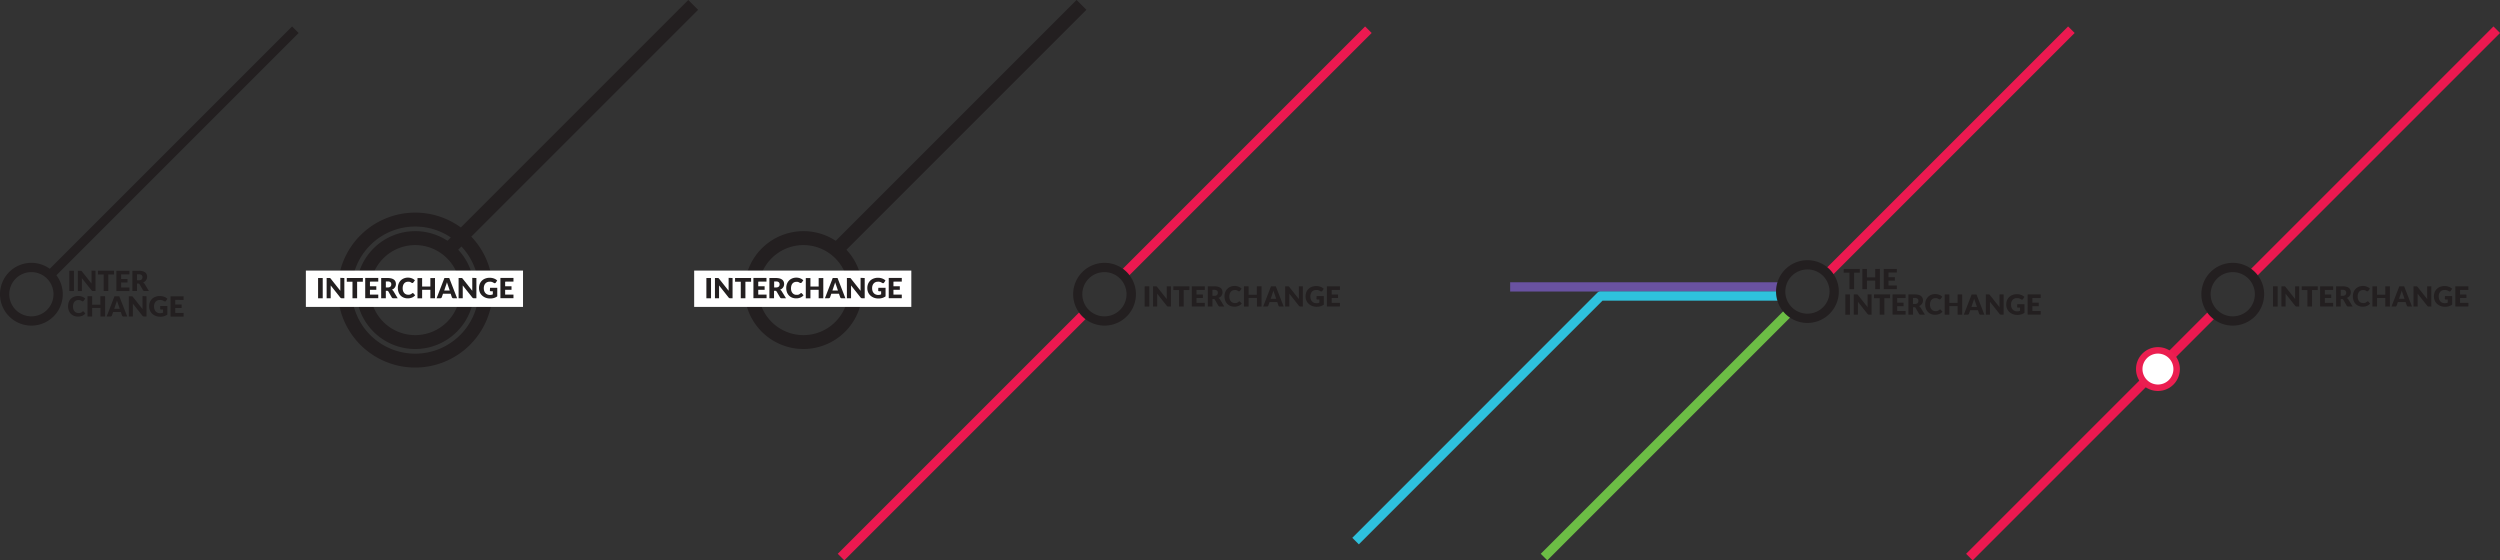 <svg xmlns="http://www.w3.org/2000/svg" id="Layer_1" data-name="Layer 1" viewBox="0 0 1078.41 241.72"><rect x="0" y="0" width="1078.41" height="241.72" fill="#333333" stroke="none"/><defs><style>.cls-1{fill:#231f20}.cls-2{fill:#fff}.cls-3{fill:#ec1950}.cls-4{fill:#6952a1}.cls-5{fill:#6cbd45}.cls-6{fill:#2ec1dd}.cls-7{fill:#eb1e50}</style></defs><title>Artboard 13</title><path d="M179.11,158.55a33.42,33.42,0,1,1,33.42-33.42A33.45,33.45,0,0,1,179.11,158.55Zm0-60.83a27.42,27.42,0,1,0,27.42,27.42A27.45,27.45,0,0,0,179.11,97.72Z" class="cls-1"/><path d="M179.11,150.55a25.42,25.42,0,1,1,25.42-25.42A25.45,25.45,0,0,1,179.11,150.55Zm0-44.83a19.42,19.42,0,1,0,19.42,19.42A19.44,19.44,0,0,0,179.11,105.72Z" class="cls-1"/><rect width="93.67" height="15.67" x="131.94" y="116.72" class="cls-2"/><path d="M139.21,128.67h-2v-8.74h2Z" class="cls-1"/><path d="M148.54,119.93v8.74h-1.06a.91.91,0,0,1-.39-.08,1,1,0,0,1-.32-.26l-4.12-5.21c0,.16,0,.31,0,.45s0,.28,0,.41v4.69H140.9v-8.74h1.29l.16,0a.54.54,0,0,1,.14.09l.15.16,4.16,5.25c0-.17,0-.33,0-.49s0-.31,0-.45v-4.63Z" class="cls-1"/><path d="M156.51,121.54h-2.46v7.13h-2v-7.13h-2.46v-1.61h6.95Z" class="cls-1"/><path d="M159.58,121.49v2h2.75V125h-2.75v2.08h3.59v1.56h-5.63v-8.74h5.63v1.56Z" class="cls-1"/><path d="M171.56,128.67h-1.84a.78.78,0,0,1-.73-.38l-1.45-2.54a.7.7,0,0,0-.23-.24.71.71,0,0,0-.36-.07h-.52v3.23h-2v-8.74h2.84a5.83,5.83,0,0,1,1.62.2,3,3,0,0,1,1.09.54,2.06,2.06,0,0,1,.61.82,2.73,2.73,0,0,1,.19,1,2.76,2.76,0,0,1-.11.8,2.47,2.47,0,0,1-.34.7,2.56,2.56,0,0,1-.55.57,2.91,2.91,0,0,1-.75.41,1.86,1.86,0,0,1,.37.26,1.75,1.75,0,0,1,.31.36ZM167.26,124a2.09,2.09,0,0,0,.7-.1,1.28,1.28,0,0,0,.48-.29,1.1,1.1,0,0,0,.27-.44,1.65,1.65,0,0,0,.08-.54,1.13,1.13,0,0,0-.37-.9,1.74,1.74,0,0,0-1.16-.32h-.82V124Z" class="cls-1"/><path d="M178,126.41l.14,0a.39.39,0,0,1,.14.09l.8.85a3.34,3.34,0,0,1-1.32,1,4.63,4.63,0,0,1-1.88.35,4.48,4.48,0,0,1-1.79-.34,3.85,3.85,0,0,1-1.34-.94,4.1,4.1,0,0,1-.84-1.42,5.22,5.22,0,0,1-.29-1.78,4.93,4.93,0,0,1,.32-1.8,4.18,4.18,0,0,1,.89-1.41,4,4,0,0,1,1.38-.92,4.61,4.61,0,0,1,1.77-.33,4.72,4.72,0,0,1,.93.09,4.57,4.57,0,0,1,.81.24,3.72,3.72,0,0,1,.7.37,3.66,3.66,0,0,1,.56.47l-.68.92a.84.84,0,0,1-.16.15.4.4,0,0,1-.25.07.45.45,0,0,1-.2,0l-.2-.12-.24-.15a1.83,1.83,0,0,0-.31-.15,2.56,2.56,0,0,0-.41-.12,2.84,2.84,0,0,0-.55,0,2.24,2.24,0,0,0-.92.19,2,2,0,0,0-.72.54,2.52,2.52,0,0,0-.47.88,3.93,3.93,0,0,0-.17,1.19,3.59,3.59,0,0,0,.18,1.19,2.63,2.63,0,0,0,.5.88,2.12,2.12,0,0,0,.73.54,2.2,2.2,0,0,0,.9.19l.5,0A2.29,2.29,0,0,0,177,127a1.73,1.73,0,0,0,.37-.17,2.34,2.34,0,0,0,.35-.27l.16-.1A.41.41,0,0,1,178,126.41Z" class="cls-1"/><path d="M187.64,119.93v8.74h-2V125h-3.55v3.7h-2v-8.74h2v3.65h3.55v-3.65Z" class="cls-1"/><path d="M197.18,128.67h-1.57a.68.68,0,0,1-.43-.12.78.78,0,0,1-.25-.31l-.52-1.52h-3.32l-.52,1.52a.73.73,0,0,1-.24.3.66.66,0,0,1-.42.13h-1.58l3.38-8.74h2.08ZM194,125.33l-.81-2.39c-.06-.15-.12-.33-.19-.54s-.14-.43-.2-.67c-.06.24-.12.47-.19.68s-.13.39-.19.54l-.8,2.38Z" class="cls-1"/><path d="M205.5,119.93v8.74h-1.06a.91.91,0,0,1-.39-.08,1,1,0,0,1-.32-.26l-4.12-5.21c0,.16,0,.31,0,.45s0,.28,0,.41v4.69h-1.79v-8.74h1.29l.16,0a.54.54,0,0,1,.14.09l.15.16,4.16,5.25c0-.17,0-.33,0-.49s0-.31,0-.45v-4.63Z" class="cls-1"/><path d="M211.39,124.14h3.11v3.69a4.61,4.61,0,0,1-1.43.71,5.62,5.62,0,0,1-1.59.22,5.45,5.45,0,0,1-2-.34,4.51,4.51,0,0,1-1.51-.94,4.11,4.11,0,0,1-1-1.42,4.58,4.58,0,0,1-.34-1.78,4.85,4.85,0,0,1,.32-1.8,4.05,4.05,0,0,1,.93-1.41,4.21,4.21,0,0,1,1.46-.92,5.27,5.27,0,0,1,1.91-.33,5.57,5.57,0,0,1,1,.09,5.08,5.08,0,0,1,.88.25,4.11,4.11,0,0,1,.74.37,4,4,0,0,1,.6.47l-.59.89a.56.56,0,0,1-.36.26.63.63,0,0,1-.47-.11l-.45-.25a2.78,2.78,0,0,0-.43-.17,2.86,2.86,0,0,0-.47-.1,4.6,4.6,0,0,0-.55,0,2.51,2.51,0,0,0-1,.2,2.19,2.19,0,0,0-.78.57,2.57,2.57,0,0,0-.5.88,3.54,3.54,0,0,0-.17,1.14,3.68,3.68,0,0,0,.19,1.24,2.55,2.55,0,0,0,.54.91,2.31,2.31,0,0,0,.84.57,2.89,2.89,0,0,0,1.08.2,2.8,2.8,0,0,0,.66-.07,3.73,3.73,0,0,0,.58-.19v-1.33h-.86a.42.42,0,0,1-.3-.1.34.34,0,0,1-.11-.26Z" class="cls-1"/><path d="M217.9,121.49v2h2.75V125H217.9v2.08h3.59v1.56h-5.63v-8.74h5.63v1.56Z" class="cls-1"/><rect width="149.46" height="6" x="171.44" y="51.96" class="cls-1" transform="translate(33.24 190.16) rotate(-45)"/><path d="M346.61,150.55A25.42,25.42,0,1,1,372,125.14,25.45,25.45,0,0,1,346.61,150.55Zm0-44.83A19.42,19.42,0,1,0,366,125.14,19.44,19.44,0,0,0,346.61,105.72Z" class="cls-1"/><rect width="93.67" height="15.67" x="299.44" y="116.72" class="cls-2"/><path d="M306.71,128.67h-2v-8.74h2Z" class="cls-1"/><path d="M316,119.93v8.74H315a.91.91,0,0,1-.39-.08,1,1,0,0,1-.32-.26l-4.12-5.21c0,.16,0,.31,0,.45s0,.28,0,.41v4.69H308.4v-8.74h1.29l.16,0a.54.54,0,0,1,.14.09l.15.16,4.16,5.25c0-.17,0-.33,0-.49s0-.31,0-.45v-4.63Z" class="cls-1"/><path d="M324,121.54h-2.46v7.13h-2v-7.13h-2.46v-1.61H324Z" class="cls-1"/><path d="M327.08,121.49v2h2.75V125h-2.75v2.08h3.59v1.56H325v-8.74h5.63v1.56Z" class="cls-1"/><path d="M339.06,128.67h-1.84a.78.78,0,0,1-.73-.38L335,125.75a.7.7,0,0,0-.23-.24.71.71,0,0,0-.36-.07h-.52v3.23h-2v-8.74h2.84a5.83,5.83,0,0,1,1.62.2,3,3,0,0,1,1.09.54,2.06,2.06,0,0,1,.61.82,2.73,2.73,0,0,1,.19,1,2.76,2.76,0,0,1-.11.8,2.47,2.47,0,0,1-.34.7,2.56,2.56,0,0,1-.55.57,2.91,2.91,0,0,1-.75.41,1.86,1.86,0,0,1,.37.26,1.75,1.75,0,0,1,.31.36ZM334.76,124a2.09,2.09,0,0,0,.7-.1,1.28,1.28,0,0,0,.48-.29,1.1,1.1,0,0,0,.27-.44,1.65,1.65,0,0,0,.08-.54,1.13,1.13,0,0,0-.37-.9,1.74,1.74,0,0,0-1.16-.32h-.82V124Z" class="cls-1"/><path d="M345.54,126.41l.14,0a.39.39,0,0,1,.14.09l.8.85a3.34,3.34,0,0,1-1.32,1,4.63,4.63,0,0,1-1.88.35,4.48,4.48,0,0,1-1.79-.34,3.85,3.85,0,0,1-1.34-.94,4.1,4.1,0,0,1-.84-1.42,5.22,5.22,0,0,1-.29-1.78,4.93,4.93,0,0,1,.32-1.8,4.18,4.18,0,0,1,.89-1.41,4,4,0,0,1,1.38-.92,4.61,4.61,0,0,1,1.77-.33,4.72,4.72,0,0,1,.93.09,4.57,4.57,0,0,1,.81.24,3.72,3.72,0,0,1,.7.37,3.66,3.66,0,0,1,.56.47l-.68.92a.84.84,0,0,1-.16.15.4.4,0,0,1-.25.07.45.45,0,0,1-.2,0L345,122l-.24-.15a1.83,1.83,0,0,0-.31-.15,2.56,2.56,0,0,0-.41-.12,2.84,2.84,0,0,0-.55,0,2.24,2.24,0,0,0-.92.19,2,2,0,0,0-.72.54,2.52,2.52,0,0,0-.47.88,3.93,3.93,0,0,0-.17,1.19,3.59,3.59,0,0,0,.18,1.19,2.63,2.63,0,0,0,.5.88,2.12,2.12,0,0,0,.73.54,2.2,2.2,0,0,0,.9.19l.5,0a2.29,2.29,0,0,0,.43-.09,1.73,1.73,0,0,0,.37-.17,2.34,2.34,0,0,0,.35-.27l.16-.1A.41.41,0,0,1,345.54,126.41Z" class="cls-1"/><path d="M355.14,119.93v8.74h-2V125h-3.55v3.7h-2v-8.74h2v3.65h3.55v-3.65Z" class="cls-1"/><path d="M364.68,128.67h-1.57a.68.68,0,0,1-.43-.12.78.78,0,0,1-.25-.31l-.52-1.52h-3.32l-.52,1.52a.73.73,0,0,1-.24.3.66.66,0,0,1-.42.13h-1.58l3.38-8.74h2.08Zm-3.22-3.34-.81-2.39c-.06-.15-.12-.33-.19-.54s-.14-.43-.2-.67c-.06.24-.12.47-.19.68s-.13.39-.19.54l-.8,2.38Z" class="cls-1"/><path d="M373,119.93v8.74h-1.06a.91.91,0,0,1-.39-.08,1,1,0,0,1-.32-.26l-4.12-5.21c0,.16,0,.31,0,.45s0,.28,0,.41v4.69h-1.79v-8.74h1.29l.16,0a.54.54,0,0,1,.14.09l.15.16,4.16,5.25c0-.17,0-.33,0-.49s0-.31,0-.45v-4.63Z" class="cls-1"/><path d="M378.89,124.14H382v3.69a4.61,4.61,0,0,1-1.43.71,5.62,5.62,0,0,1-1.59.22,5.45,5.45,0,0,1-2-.34,4.51,4.51,0,0,1-1.51-.94,4.11,4.11,0,0,1-1-1.42,4.58,4.58,0,0,1-.34-1.78,4.85,4.85,0,0,1,.32-1.8,4.05,4.05,0,0,1,.93-1.41,4.21,4.21,0,0,1,1.46-.92,5.27,5.27,0,0,1,1.91-.33,5.57,5.57,0,0,1,1,.09,5.08,5.08,0,0,1,.88.25,4.11,4.11,0,0,1,.74.37,4,4,0,0,1,.6.47l-.59.89a.56.56,0,0,1-.36.26.63.63,0,0,1-.47-.11l-.45-.25a2.78,2.78,0,0,0-.43-.17,2.86,2.86,0,0,0-.47-.1,4.6,4.6,0,0,0-.55,0,2.51,2.51,0,0,0-1,.2,2.19,2.19,0,0,0-.78.57,2.57,2.57,0,0,0-.5.88,3.54,3.54,0,0,0-.17,1.14,3.68,3.68,0,0,0,.19,1.24,2.55,2.55,0,0,0,.54.91,2.31,2.31,0,0,0,.84.57,2.89,2.89,0,0,0,1.08.2,2.8,2.8,0,0,0,.66-.07,3.73,3.73,0,0,0,.58-.19v-1.33h-.86a.42.42,0,0,1-.3-.1.34.34,0,0,1-.11-.26Z" class="cls-1"/><path d="M385.4,121.49v2h2.75V125H385.4v2.08H389v1.56h-5.63v-8.74H389v1.56Z" class="cls-1"/><rect width="149.46" height="6" x="338.94" y="51.96" class="cls-1" transform="translate(82.3 308.6) rotate(-45)"/><path d="M495.76,132.24h-2V123.5h2Z" class="cls-1"/><path d="M505.09,123.5v8.74H504a.91.91,0,0,1-.39-.08,1,1,0,0,1-.32-.26l-4.12-5.21c0,.16,0,.31,0,.45s0,.28,0,.41v4.69h-1.79V123.5h1.29l.16,0a.54.54,0,0,1,.14.09l.15.16,4.16,5.25c0-.17,0-.33,0-.49s0-.31,0-.45V123.5Z" class="cls-1"/><path d="M513.06,125.11H510.6v7.13h-2v-7.13h-2.46V123.5h6.95Z" class="cls-1"/><path d="M516.13,125.06v2h2.75v1.5h-2.75v2.08h3.59v1.56h-5.63V123.5h5.63v1.56Z" class="cls-1"/><path d="M528.11,132.24h-1.84a.78.78,0,0,1-.73-.38l-1.45-2.54a.7.7,0,0,0-.23-.24.71.71,0,0,0-.36-.07H523v3.23h-2V123.5h2.84a5.83,5.83,0,0,1,1.62.2,3,3,0,0,1,1.09.54,2.06,2.06,0,0,1,.61.82,2.73,2.73,0,0,1,.19,1,2.76,2.76,0,0,1-.11.8,2.47,2.47,0,0,1-.34.7,2.56,2.56,0,0,1-.55.57,2.91,2.91,0,0,1-.75.41,1.86,1.86,0,0,1,.37.26,1.75,1.75,0,0,1,.31.36Zm-4.31-4.63a2.09,2.09,0,0,0,.7-.1,1.28,1.28,0,0,0,.48-.29,1.1,1.1,0,0,0,.27-.44,1.65,1.65,0,0,0,.08-.54,1.13,1.13,0,0,0-.37-.9,1.74,1.74,0,0,0-1.16-.32H523v2.59Z" class="cls-1"/><path d="M534.59,130l.14,0a.39.39,0,0,1,.14.09l.8.85a3.34,3.34,0,0,1-1.32,1,4.63,4.63,0,0,1-1.88.35,4.48,4.48,0,0,1-1.79-.34,3.85,3.85,0,0,1-1.34-.94,4.1,4.1,0,0,1-.84-1.42,5.22,5.22,0,0,1-.29-1.78,4.93,4.93,0,0,1,.32-1.8,4.18,4.18,0,0,1,.89-1.41,4,4,0,0,1,1.38-.92,4.61,4.61,0,0,1,1.77-.33,4.72,4.72,0,0,1,.93.09,4.57,4.57,0,0,1,.81.24,3.72,3.72,0,0,1,.7.37,3.66,3.66,0,0,1,.56.47l-.68.92a.84.84,0,0,1-.16.15.4.4,0,0,1-.25.07.45.45,0,0,1-.2,0l-.2-.12-.24-.15a1.83,1.83,0,0,0-.31-.15,2.56,2.56,0,0,0-.41-.12,2.84,2.84,0,0,0-.55,0,2.24,2.24,0,0,0-.92.19,2,2,0,0,0-.72.54,2.52,2.52,0,0,0-.47.88,3.93,3.93,0,0,0-.17,1.19,3.59,3.59,0,0,0,.18,1.19,2.63,2.63,0,0,0,.5.88,2.12,2.12,0,0,0,.73.54,2.2,2.2,0,0,0,.9.19l.5,0a2.29,2.29,0,0,0,.43-.09,1.73,1.73,0,0,0,.37-.17,2.34,2.34,0,0,0,.35-.27l.16-.1A.41.41,0,0,1,534.59,130Z" class="cls-1"/><path d="M544.19,123.5v8.74h-2v-3.7H538.6v3.7h-2V123.5h2v3.65h3.55V123.5Z" class="cls-1"/><path d="M553.73,132.24h-1.57a.68.68,0,0,1-.43-.12.78.78,0,0,1-.25-.31l-.52-1.52h-3.32l-.52,1.52a.73.73,0,0,1-.24.3.66.66,0,0,1-.42.13h-1.58l3.38-8.74h2.08Zm-3.22-3.34-.81-2.39c-.06-.15-.12-.33-.19-.54s-.14-.43-.2-.67c-.06.24-.12.47-.19.68s-.13.39-.19.54l-.8,2.38Z" class="cls-1"/><path d="M562,123.5v8.74H561a.91.91,0,0,1-.39-.08,1,1,0,0,1-.32-.26l-4.12-5.21c0,.16,0,.31,0,.45s0,.28,0,.41v4.69h-1.79V123.5h1.29l.16,0a.54.54,0,0,1,.14.09l.15.16,4.16,5.25c0-.17,0-.33,0-.49s0-.31,0-.45V123.5Z" class="cls-1"/><path d="M567.94,127.71h3.11v3.69a4.61,4.61,0,0,1-1.43.71,5.62,5.62,0,0,1-1.59.22,5.45,5.45,0,0,1-2-.34,4.51,4.51,0,0,1-1.51-.94,4.11,4.11,0,0,1-1-1.42,4.58,4.58,0,0,1-.34-1.78,4.85,4.85,0,0,1,.32-1.8,4.05,4.05,0,0,1,.93-1.41,4.21,4.21,0,0,1,1.46-.92,5.27,5.27,0,0,1,1.91-.33,5.57,5.57,0,0,1,1,.09,5.08,5.08,0,0,1,.88.25,4.11,4.11,0,0,1,.74.37,4,4,0,0,1,.6.47l-.59.89a.56.56,0,0,1-.36.26.63.63,0,0,1-.47-.11l-.45-.25a2.78,2.78,0,0,0-.43-.17,2.86,2.86,0,0,0-.47-.1,4.6,4.6,0,0,0-.55,0,2.51,2.51,0,0,0-1,.2,2.19,2.19,0,0,0-.78.57,2.57,2.57,0,0,0-.5.88,3.54,3.54,0,0,0-.17,1.14,3.68,3.68,0,0,0,.19,1.24,2.55,2.55,0,0,0,.54.91,2.31,2.31,0,0,0,.84.57,2.89,2.89,0,0,0,1.08.2,2.8,2.8,0,0,0,.66-.07,3.73,3.73,0,0,0,.58-.19v-1.33h-.86a.42.42,0,0,1-.3-.1.34.34,0,0,1-.11-.26Z" class="cls-1"/><path d="M574.45,125.06v2h2.75v1.5h-2.75v2.08H578v1.56h-5.63V123.5H578v1.56Z" class="cls-1"/><rect width="149.46" height="4" x="462.7" y="63.66" class="cls-3" transform="translate(110.98 399.25) rotate(-45)"/><rect width="149.46" height="4" x="340.9" y="185.46" class="cls-3" transform="translate(-10.82 348.8) rotate(-45)"/><path d="M476.41,140.46A13.54,13.54,0,1,1,490,126.92,13.56,13.56,0,0,1,476.41,140.46Zm0-23.08a9.54,9.54,0,1,0,9.54,9.54A9.55,9.55,0,0,0,476.41,117.38Z" class="cls-1"/><rect width="116.69" height="4" x="651.43" y="121.76" class="cls-4"/><path d="M802.25,117.62h-2.46v7.13h-2v-7.13H795.3V116h6.95Z" class="cls-1"/><path d="M810.9,116v8.74h-2v-3.7h-3.55v3.7h-2V116h2v3.65h3.55V116Z" class="cls-1"/><path d="M814.63,117.57v2h2.75v1.5h-2.75v2.08h3.59v1.56h-5.63V116h5.63v1.56Z" class="cls-1"/><path d="M798,135.75h-2V127h2Z" class="cls-1"/><path d="M807.33,127v8.74h-1.06a.91.91,0,0,1-.39-.08,1,1,0,0,1-.32-.26l-4.12-5.21c0,.16,0,.31,0,.45s0,.28,0,.41v4.69h-1.79V127H801l.16,0a.54.54,0,0,1,.14.09l.15.16,4.16,5.25c0-.17,0-.33,0-.49s0-.31,0-.45V127Z" class="cls-1"/><path d="M815.3,128.62h-2.46v7.13h-2v-7.13h-2.46V127h6.95Z" class="cls-1"/><path d="M818.37,128.57v2h2.75v1.5h-2.75v2.08H822v1.56h-5.63V127H822v1.56Z" class="cls-1"/><path d="M830.35,135.75h-1.84a.78.78,0,0,1-.73-.38l-1.45-2.54a.7.7,0,0,0-.23-.24.71.71,0,0,0-.36-.07h-.52v3.23h-2V127H826a5.83,5.83,0,0,1,1.62.2,3,3,0,0,1,1.09.54,2.06,2.06,0,0,1,.61.82,2.73,2.73,0,0,1,.19,1,2.76,2.76,0,0,1-.11.8,2.47,2.47,0,0,1-.34.7,2.56,2.56,0,0,1-.55.57,2.91,2.91,0,0,1-.75.41,1.86,1.86,0,0,1,.37.26,1.75,1.75,0,0,1,.31.36ZM826,131.12a2.09,2.09,0,0,0,.7-.1,1.28,1.28,0,0,0,.48-.29,1.1,1.1,0,0,0,.27-.44,1.65,1.65,0,0,0,.08-.54,1.13,1.13,0,0,0-.37-.9,1.74,1.74,0,0,0-1.16-.32h-.82v2.59Z" class="cls-1"/><path d="M836.83,133.49l.14,0a.39.39,0,0,1,.14.09l.8.85a3.34,3.34,0,0,1-1.32,1,4.63,4.63,0,0,1-1.88.35,4.48,4.48,0,0,1-1.79-.34,3.85,3.85,0,0,1-1.34-.94,4.1,4.1,0,0,1-.84-1.42,5.22,5.22,0,0,1-.29-1.78,4.93,4.93,0,0,1,.32-1.8,4.18,4.18,0,0,1,.89-1.41,4,4,0,0,1,1.38-.92,4.61,4.61,0,0,1,1.77-.33,4.72,4.72,0,0,1,.93.09,4.57,4.57,0,0,1,.81.24,3.72,3.72,0,0,1,.7.37,3.66,3.66,0,0,1,.56.47l-.68.92a.84.84,0,0,1-.16.15.4.4,0,0,1-.25.07.45.45,0,0,1-.2,0l-.2-.12-.24-.15a1.83,1.83,0,0,0-.31-.15,2.56,2.56,0,0,0-.41-.12,2.84,2.84,0,0,0-.55,0,2.24,2.24,0,0,0-.92.19,2,2,0,0,0-.72.54,2.52,2.52,0,0,0-.47.88,3.93,3.93,0,0,0-.17,1.19,3.59,3.59,0,0,0,.18,1.19,2.63,2.63,0,0,0,.5.88,2.12,2.12,0,0,0,.73.54,2.2,2.2,0,0,0,.9.19l.5,0a2.29,2.29,0,0,0,.43-.09,1.73,1.73,0,0,0,.37-.17,2.34,2.34,0,0,0,.35-.27l.16-.1A.41.41,0,0,1,836.83,133.49Z" class="cls-1"/><path d="M846.43,127v8.74h-2v-3.7h-3.55v3.7h-2V127h2v3.65h3.55V127Z" class="cls-1"/><path d="M856,135.75H854.4a.68.68,0,0,1-.43-.12.78.78,0,0,1-.25-.31l-.52-1.52h-3.32l-.52,1.52a.73.73,0,0,1-.24.3.66.66,0,0,1-.42.13h-1.58l3.38-8.74h2.08Zm-3.22-3.34-.81-2.39c-.06-.15-.12-.33-.19-.54s-.14-.43-.2-.67c-.06.24-.12.47-.19.68s-.13.39-.19.54l-.8,2.38Z" class="cls-1"/><path d="M864.29,127v8.74h-1.06a.91.91,0,0,1-.39-.08,1,1,0,0,1-.32-.26l-4.12-5.21c0,.16,0,.31,0,.45s0,.28,0,.41v4.69h-1.79V127h1.29l.16,0a.54.54,0,0,1,.14.09l.15.16,4.16,5.25c0-.17,0-.33,0-.49s0-.31,0-.45V127Z" class="cls-1"/><path d="M870.18,131.22h3.11v3.69a4.61,4.61,0,0,1-1.43.71,5.62,5.62,0,0,1-1.59.22,5.45,5.45,0,0,1-2-.34,4.51,4.51,0,0,1-1.51-.94,4.11,4.11,0,0,1-1-1.42,4.58,4.58,0,0,1-.34-1.78,4.85,4.85,0,0,1,.32-1.8,4.05,4.05,0,0,1,.93-1.41,4.21,4.21,0,0,1,1.46-.92,5.27,5.27,0,0,1,1.91-.33,5.57,5.57,0,0,1,1,.09,5.08,5.08,0,0,1,.88.25,4.11,4.11,0,0,1,.74.37,4,4,0,0,1,.6.47l-.59.89a.56.56,0,0,1-.36.26.63.63,0,0,1-.47-.11l-.45-.25a2.78,2.78,0,0,0-.43-.17,2.86,2.86,0,0,0-.47-.1,4.6,4.6,0,0,0-.55,0,2.51,2.51,0,0,0-1,.2,2.19,2.19,0,0,0-.78.57,2.57,2.57,0,0,0-.5.88,3.54,3.54,0,0,0-.17,1.14,3.68,3.68,0,0,0,.19,1.24,2.55,2.55,0,0,0,.54.91,2.31,2.31,0,0,0,.84.57,2.89,2.89,0,0,0,1.08.2,2.8,2.8,0,0,0,.66-.07,3.73,3.73,0,0,0,.58-.19V132.7h-.86a.42.42,0,0,1-.3-.1.34.34,0,0,1-.11-.26Z" class="cls-1"/><path d="M876.69,128.57v2h2.75v1.5h-2.75v2.08h3.59v1.56h-5.63V127h5.63v1.56Z" class="cls-1"/><rect width="149.46" height="4" x="765.95" y="63.66" class="cls-3" transform="translate(199.8 613.68) rotate(-45)"/><rect width="149.46" height="4" x="644.15" y="185.46" class="cls-5" transform="translate(78 563.23) rotate(-45)"/><path d="M586.16,234.81,583.33,232,689,126.29a2,2,0,0,1,1.41-.59h77.69v4H691.26Z" class="cls-6"/><path d="M779.66,139.31a13.54,13.54,0,1,1,13.54-13.54A13.56,13.56,0,0,1,779.66,139.31Zm0-23.08a9.54,9.54,0,1,0,9.54,9.54A9.55,9.55,0,0,0,779.66,116.22Z" class="cls-1"/><path d="M982.49,132.24h-2V123.5h2Z" class="cls-1"/><path d="M991.81,123.5v8.74h-1.06a.91.91,0,0,1-.39-.08,1,1,0,0,1-.32-.26l-4.12-5.21c0,.16,0,.31,0,.45s0,.28,0,.41v4.69h-1.79V123.5h1.29l.16,0a.54.54,0,0,1,.14.09l.15.16,4.16,5.25c0-.17,0-.33,0-.49s0-.31,0-.45V123.5Z" class="cls-1"/><path d="M999.79,125.11h-2.46v7.13h-2v-7.13h-2.46V123.5h6.95Z" class="cls-1"/><path d="M1002.85,125.06v2h2.75v1.5h-2.75v2.08h3.59v1.56h-5.63V123.5h5.63v1.56Z" class="cls-1"/><path d="M1014.84,132.24H1013a.78.78,0,0,1-.73-.38l-1.45-2.54a.7.7,0,0,0-.23-.24.71.71,0,0,0-.36-.07h-.52v3.23h-2V123.5h2.84a5.83,5.83,0,0,1,1.62.2,3,3,0,0,1,1.09.54,2.06,2.06,0,0,1,.61.82,2.73,2.73,0,0,1,.19,1,2.76,2.76,0,0,1-.11.8,2.47,2.47,0,0,1-.34.7,2.56,2.56,0,0,1-.55.57,2.91,2.91,0,0,1-.75.41,1.86,1.86,0,0,1,.37.26,1.75,1.75,0,0,1,.31.36Zm-4.31-4.63a2.09,2.09,0,0,0,.7-.1,1.28,1.28,0,0,0,.48-.29,1.1,1.1,0,0,0,.27-.44,1.65,1.65,0,0,0,.08-.54,1.13,1.13,0,0,0-.37-.9,1.74,1.74,0,0,0-1.16-.32h-.82v2.59Z" class="cls-1"/><path d="M1021.31,130l.14,0a.39.39,0,0,1,.14.09l.8.85a3.34,3.34,0,0,1-1.32,1,4.63,4.63,0,0,1-1.88.35,4.48,4.48,0,0,1-1.79-.34,3.85,3.85,0,0,1-1.34-.94,4.1,4.1,0,0,1-.84-1.42,5.22,5.22,0,0,1-.29-1.78,4.93,4.93,0,0,1,.32-1.8,4.18,4.18,0,0,1,.89-1.41,4,4,0,0,1,1.38-.92,4.61,4.61,0,0,1,1.77-.33,4.72,4.72,0,0,1,.93.09,4.57,4.57,0,0,1,.81.24,3.72,3.72,0,0,1,.7.37,3.66,3.66,0,0,1,.56.47l-.68.92a.84.84,0,0,1-.16.15.4.4,0,0,1-.25.07.45.45,0,0,1-.2,0l-.2-.12-.24-.15a1.83,1.83,0,0,0-.31-.15,2.56,2.56,0,0,0-.41-.12,2.84,2.84,0,0,0-.55,0,2.24,2.24,0,0,0-.92.19,2,2,0,0,0-.72.54,2.52,2.52,0,0,0-.47.88,3.93,3.93,0,0,0-.17,1.19,3.59,3.59,0,0,0,.18,1.19,2.63,2.63,0,0,0,.5.88,2.12,2.12,0,0,0,.73.54,2.2,2.2,0,0,0,.9.19l.5,0a2.29,2.29,0,0,0,.43-.09,1.73,1.73,0,0,0,.37-.17,2.34,2.34,0,0,0,.35-.27l.16-.1A.41.41,0,0,1,1021.31,130Z" class="cls-1"/><path d="M1030.92,123.5v8.74h-2v-3.7h-3.55v3.7h-2V123.5h2v3.65h3.55V123.5Z" class="cls-1"/><path d="M1040.45,132.24h-1.57a.68.68,0,0,1-.43-.12.78.78,0,0,1-.25-.31l-.52-1.52h-3.32l-.52,1.52a.73.73,0,0,1-.24.3.66.66,0,0,1-.42.13h-1.58l3.38-8.74h2.08Zm-3.22-3.34-.81-2.39c-.06-.15-.12-.33-.19-.54s-.14-.43-.2-.67c-.06.24-.12.47-.19.68s-.13.39-.19.54l-.8,2.38Z" class="cls-1"/><path d="M1048.78,123.5v8.74h-1.06a.91.91,0,0,1-.39-.08,1,1,0,0,1-.32-.26l-4.12-5.21c0,.16,0,.31,0,.45s0,.28,0,.41v4.69h-1.79V123.5h1.29l.16,0a.54.54,0,0,1,.14.09l.15.16,4.16,5.25c0-.17,0-.33,0-.49s0-.31,0-.45V123.5Z" class="cls-1"/><path d="M1054.67,127.71h3.11v3.69a4.61,4.61,0,0,1-1.43.71,5.62,5.62,0,0,1-1.59.22,5.45,5.45,0,0,1-2-.34,4.51,4.51,0,0,1-1.51-.94,4.11,4.11,0,0,1-1-1.42,4.58,4.58,0,0,1-.34-1.78,4.85,4.85,0,0,1,.32-1.8,4.05,4.05,0,0,1,.93-1.41,4.21,4.21,0,0,1,1.46-.92,5.27,5.27,0,0,1,1.91-.33,5.57,5.57,0,0,1,1,.09,5.08,5.08,0,0,1,.88.25,4.11,4.11,0,0,1,.74.37,4,4,0,0,1,.6.47l-.59.89a.56.56,0,0,1-.36.26.63.63,0,0,1-.47-.11l-.45-.25a2.78,2.78,0,0,0-.43-.17,2.86,2.86,0,0,0-.47-.1,4.6,4.6,0,0,0-.55,0,2.51,2.51,0,0,0-1,.2,2.19,2.19,0,0,0-.78.57,2.57,2.57,0,0,0-.5.88,3.54,3.54,0,0,0-.17,1.14,3.68,3.68,0,0,0,.19,1.24,2.55,2.55,0,0,0,.54.91,2.31,2.31,0,0,0,.84.57,2.89,2.89,0,0,0,1.08.2,2.8,2.8,0,0,0,.66-.07,3.73,3.73,0,0,0,.58-.19v-1.33h-.86a.42.42,0,0,1-.3-.1.34.34,0,0,1-.11-.26Z" class="cls-1"/><path d="M1061.18,125.06v2h2.75v1.5h-2.75v2.08h3.59v1.56h-5.63V123.5h5.63v1.56Z" class="cls-1"/><rect width="149.46" height="4" x="949.43" y="63.66" class="cls-3" transform="translate(253.54 743.42) rotate(-45)"/><rect width="149.46" height="4" x="827.63" y="185.46" class="cls-3" transform="translate(131.74 692.97) rotate(-45)"/><path d="M963.13,140.46a13.54,13.54,0,1,1,13.54-13.54A13.56,13.56,0,0,1,963.13,140.46Zm0-23.08a9.54,9.54,0,1,0,9.54,9.54A9.55,9.55,0,0,0,963.13,117.38Z" class="cls-1"/><circle cx="930.86" cy="159.2" r="8.07" class="cls-2"/><path d="M930.86,168.66a9.46,9.46,0,1,1,9.46-9.46A9.47,9.47,0,0,1,930.86,168.66Zm0-16.13a6.67,6.67,0,1,0,6.67,6.67A6.68,6.68,0,0,0,930.86,152.53Z" class="cls-7"/><path d="M13.54,140.46a13.54,13.54,0,1,1,13.54-13.54A13.56,13.56,0,0,1,13.54,140.46Zm0-23.08a9.54,9.54,0,1,0,9.54,9.54A9.55,9.55,0,0,0,13.54,117.38Z" class="cls-1"/><path d="M31.89,125.54h-2v-8.74h2Z" class="cls-1"/><path d="M41.21,116.79v8.74H40.15a.91.91,0,0,1-.39-.08,1,1,0,0,1-.32-.26L35.32,120c0,.16,0,.31,0,.45s0,.28,0,.41v4.69H33.58v-8.74h1.29l.16,0a.54.54,0,0,1,.14.09l.15.16,4.16,5.25c0-.17,0-.33,0-.49s0-.31,0-.45v-4.63Z" class="cls-1"/><path d="M49.18,118.4H46.72v7.13h-2V118.4H42.24v-1.61h6.95Z" class="cls-1"/><path d="M52.25,118.35v2H55v1.5H52.25V124h3.59v1.56H50.21v-8.74h5.63v1.56Z" class="cls-1"/><path d="M64.24,125.54H62.4a.78.78,0,0,1-.73-.38l-1.45-2.54a.7.7,0,0,0-.23-.24.71.71,0,0,0-.36-.07h-.52v3.23h-2v-8.74h2.84a5.83,5.83,0,0,1,1.62.2,3,3,0,0,1,1.09.54,2.06,2.06,0,0,1,.61.82,2.73,2.73,0,0,1,.19,1,2.76,2.76,0,0,1-.11.8,2.47,2.47,0,0,1-.34.7,2.56,2.56,0,0,1-.55.57,2.91,2.91,0,0,1-.75.41,1.86,1.86,0,0,1,.37.26,1.75,1.75,0,0,1,.31.36Zm-4.31-4.63a2.09,2.09,0,0,0,.7-.1,1.28,1.28,0,0,0,.48-.29,1.1,1.1,0,0,0,.27-.44,1.65,1.65,0,0,0,.08-.54,1.13,1.13,0,0,0-.37-.9,1.74,1.74,0,0,0-1.16-.32h-.82v2.59Z" class="cls-1"/><path d="M35.74,134.27l.14,0a.39.39,0,0,1,.14.09l.8.85a3.34,3.34,0,0,1-1.32,1,4.63,4.63,0,0,1-1.88.35,4.48,4.48,0,0,1-1.79-.34,3.85,3.85,0,0,1-1.34-.94,4.1,4.1,0,0,1-.84-1.42,5.22,5.22,0,0,1-.29-1.78,4.93,4.93,0,0,1,.32-1.8,4.18,4.18,0,0,1,.89-1.41A4,4,0,0,1,32,128a4.61,4.61,0,0,1,1.77-.33,4.72,4.72,0,0,1,.93.09,4.57,4.57,0,0,1,.81.24,3.72,3.72,0,0,1,.7.37,3.66,3.66,0,0,1,.56.47l-.68.92a.84.84,0,0,1-.16.15.4.4,0,0,1-.25.07.45.45,0,0,1-.2,0l-.2-.12-.24-.15a1.83,1.83,0,0,0-.31-.15,2.56,2.56,0,0,0-.41-.12,2.84,2.84,0,0,0-.55,0,2.24,2.24,0,0,0-.92.19,2,2,0,0,0-.72.54,2.52,2.52,0,0,0-.47.88,3.93,3.93,0,0,0-.17,1.19,3.59,3.59,0,0,0,.18,1.19,2.63,2.63,0,0,0,.5.88,2.12,2.12,0,0,0,.73.54,2.2,2.2,0,0,0,.9.19l.5,0a2.29,2.29,0,0,0,.43-.09,1.73,1.73,0,0,0,.37-.17,2.34,2.34,0,0,0,.35-.27l.16-.1A.41.41,0,0,1,35.74,134.27Z" class="cls-1"/><path d="M45.34,127.79v8.74h-2v-3.7H39.75v3.7h-2v-8.74h2v3.65H43.3v-3.65Z" class="cls-1"/><path d="M54.88,136.54H53.31a.68.68,0,0,1-.43-.12.78.78,0,0,1-.25-.31l-.52-1.52H48.79l-.52,1.52a.73.73,0,0,1-.24.3.66.66,0,0,1-.42.13H46l3.38-8.74h2.08Zm-3.22-3.34-.81-2.39c-.06-.15-.12-.33-.19-.54s-.14-.43-.2-.67c-.06.24-.12.47-.19.68s-.13.39-.19.54l-.8,2.38Z" class="cls-1"/><path d="M63.2,127.79v8.74H62.14a.91.91,0,0,1-.39-.08,1,1,0,0,1-.32-.26L57.31,131c0,.16,0,.31,0,.45s0,.28,0,.41v4.69H55.57v-8.74h1.29l.16,0a.54.54,0,0,1,.14.09l.15.16,4.16,5.25c0-.17,0-.33,0-.49s0-.31,0-.45v-4.63Z" class="cls-1"/><path d="M69.09,132H72.2v3.69a4.61,4.61,0,0,1-1.43.71,5.62,5.62,0,0,1-1.59.22,5.45,5.45,0,0,1-2-.34,4.51,4.51,0,0,1-1.51-.94,4.11,4.11,0,0,1-1-1.42,4.58,4.58,0,0,1-.34-1.78,4.85,4.85,0,0,1,.32-1.8,4.05,4.05,0,0,1,.93-1.41A4.21,4.21,0,0,1,67.1,128,5.27,5.27,0,0,1,69,127.7a5.57,5.57,0,0,1,1,.09,5.08,5.08,0,0,1,.88.25,4.11,4.11,0,0,1,.74.37,4,4,0,0,1,.6.47l-.59.89a.56.56,0,0,1-.36.26.63.63,0,0,1-.47-.11l-.45-.25a2.78,2.78,0,0,0-.43-.17,2.86,2.86,0,0,0-.47-.1,4.6,4.6,0,0,0-.55,0,2.51,2.51,0,0,0-1,.2,2.19,2.19,0,0,0-.78.57,2.57,2.57,0,0,0-.5.88,3.54,3.54,0,0,0-.17,1.14,3.68,3.68,0,0,0,.19,1.24,2.55,2.55,0,0,0,.54.91,2.31,2.31,0,0,0,.84.57,2.89,2.89,0,0,0,1.08.2,2.8,2.8,0,0,0,.66-.07,3.73,3.73,0,0,0,.58-.19v-1.33H69.5a.42.42,0,0,1-.3-.1.34.34,0,0,1-.11-.26Z" class="cls-1"/><path d="M75.6,129.35v2h2.75v1.5H75.6V135h3.59v1.56H73.56v-8.74h5.63v1.56Z" class="cls-1"/><rect width="149.46" height="4" x="-.16" y="63.66" class="cls-1" transform="translate(-24.59 71.96) rotate(-45)"/></svg>